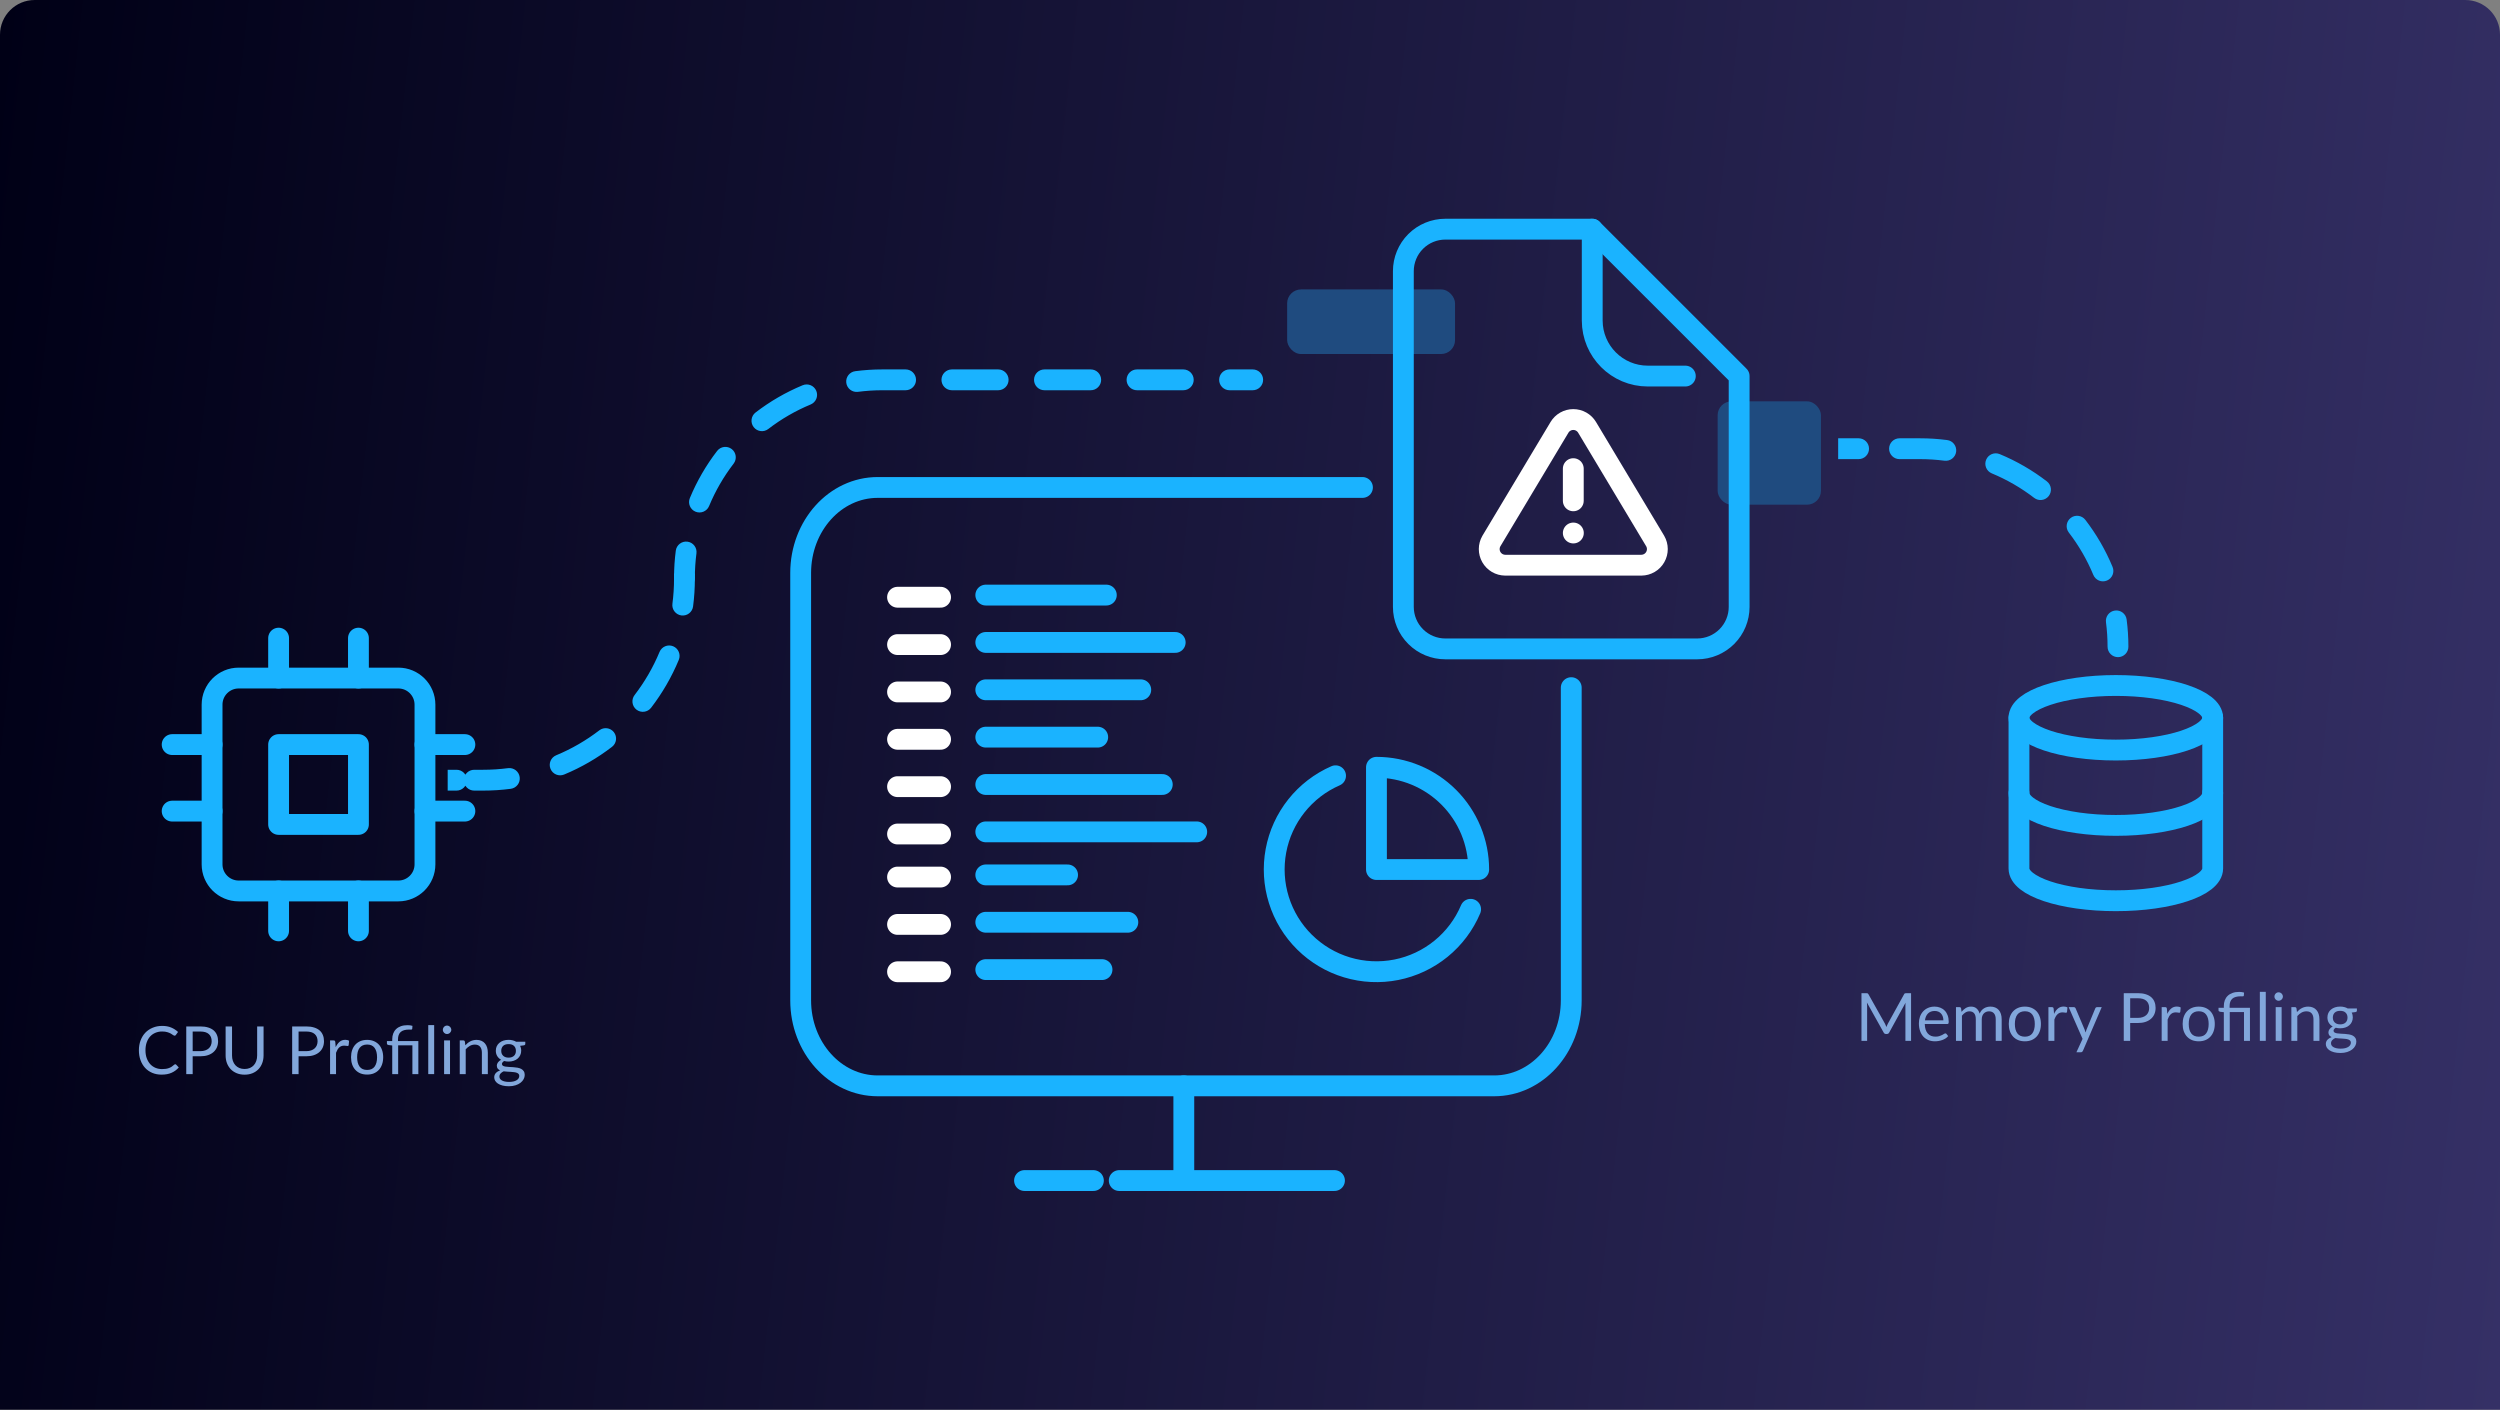 <svg width="360" height="203" viewBox="0 0 360 203" fill="none" xmlns="http://www.w3.org/2000/svg">
<rect x="0" y="0" width="360" height="203" fill="#808080" stroke="none"/>
<path d="M0 5C0 2.239 2.239 0 5 0H355C357.761 0 360 2.239 360 5V203H0V5Z" fill="url(#paint0_linear_125_479)"/>
<path d="M25.241 153.253C25.292 153.253 25.336 153.274 25.375 153.316L25.744 153.713C25.462 154.039 25.121 154.293 24.718 154.475C24.319 154.657 23.835 154.748 23.267 154.748C22.775 154.748 22.328 154.663 21.926 154.494C21.523 154.322 21.18 154.082 20.896 153.775C20.612 153.466 20.391 153.095 20.235 152.664C20.078 152.233 20 151.759 20 151.241C20 150.724 20.081 150.25 20.244 149.819C20.407 149.388 20.636 149.017 20.929 148.707C21.226 148.398 21.581 148.158 21.993 147.989C22.405 147.816 22.86 147.73 23.358 147.73C23.846 147.73 24.278 147.808 24.651 147.965C25.025 148.121 25.354 148.334 25.638 148.602L25.331 149.028C25.312 149.06 25.287 149.087 25.255 149.11C25.226 149.129 25.186 149.139 25.135 149.139C25.078 149.139 25.007 149.108 24.924 149.048C24.841 148.984 24.733 148.913 24.599 148.837C24.465 148.76 24.297 148.691 24.096 148.631C23.894 148.567 23.647 148.535 23.353 148.535C22.999 148.535 22.674 148.597 22.381 148.722C22.087 148.843 21.833 149.02 21.619 149.253C21.408 149.487 21.244 149.771 21.126 150.106C21.008 150.441 20.948 150.82 20.948 151.241C20.948 151.669 21.009 152.051 21.131 152.386C21.255 152.722 21.423 153.006 21.634 153.239C21.847 153.469 22.098 153.645 22.386 153.766C22.676 153.887 22.989 153.948 23.324 153.948C23.529 153.948 23.712 153.937 23.875 153.914C24.041 153.889 24.193 153.85 24.33 153.799C24.471 153.748 24.6 153.684 24.718 153.608C24.84 153.528 24.959 153.434 25.078 153.325C25.132 153.277 25.186 153.253 25.241 153.253Z" fill="#82A7DB"/>
<path d="M28.847 151.366C29.112 151.366 29.345 151.331 29.547 151.261C29.751 151.19 29.922 151.093 30.059 150.968C30.2 150.841 30.305 150.689 30.375 150.513C30.446 150.338 30.481 150.144 30.481 149.934C30.481 149.496 30.345 149.154 30.073 148.909C29.805 148.663 29.396 148.54 28.847 148.54H27.745V151.366H28.847ZM28.847 147.807C29.282 147.807 29.658 147.858 29.978 147.96C30.3 148.059 30.567 148.201 30.778 148.386C30.988 148.572 31.145 148.795 31.247 149.057C31.352 149.319 31.405 149.611 31.405 149.934C31.405 150.253 31.349 150.545 31.238 150.81C31.126 151.075 30.961 151.304 30.744 151.495C30.53 151.687 30.264 151.837 29.944 151.946C29.628 152.051 29.262 152.104 28.847 152.104H27.745V154.671H26.821V147.807H28.847Z" fill="#82A7DB"/>
<path d="M35.224 153.934C35.508 153.934 35.762 153.886 35.986 153.79C36.209 153.694 36.397 153.56 36.551 153.387C36.707 153.215 36.825 153.009 36.905 152.769C36.988 152.53 37.03 152.267 37.03 151.979V147.807H37.954V151.979C37.954 152.375 37.89 152.742 37.763 153.081C37.638 153.419 37.458 153.713 37.221 153.962C36.988 154.208 36.702 154.401 36.364 154.542C36.025 154.682 35.645 154.753 35.224 154.753C34.802 154.753 34.422 154.682 34.084 154.542C33.745 154.401 33.458 154.208 33.221 153.962C32.985 153.713 32.803 153.419 32.675 153.081C32.551 152.742 32.489 152.375 32.489 151.979V147.807H33.413V151.974C33.413 152.262 33.453 152.525 33.533 152.765C33.616 153.004 33.734 153.21 33.887 153.383C34.044 153.555 34.234 153.691 34.457 153.79C34.684 153.886 34.94 153.934 35.224 153.934Z" fill="#82A7DB"/>
<path d="M44.097 151.366C44.362 151.366 44.596 151.331 44.797 151.261C45.001 151.19 45.172 151.093 45.309 150.968C45.45 150.841 45.555 150.689 45.625 150.513C45.696 150.338 45.731 150.144 45.731 149.934C45.731 149.496 45.595 149.154 45.324 148.909C45.055 148.663 44.647 148.54 44.097 148.54H42.996V151.366H44.097ZM44.097 147.807C44.532 147.807 44.908 147.858 45.228 147.96C45.55 148.059 45.817 148.201 46.028 148.386C46.239 148.572 46.395 148.795 46.497 149.057C46.603 149.319 46.655 149.611 46.655 149.934C46.655 150.253 46.599 150.545 46.488 150.81C46.376 151.075 46.211 151.304 45.994 151.495C45.78 151.687 45.514 151.837 45.194 151.946C44.878 152.051 44.513 152.104 44.097 152.104H42.996V154.671H42.071V147.807H44.097Z" fill="#82A7DB"/>
<path d="M48.34 150.791C48.493 150.459 48.681 150.2 48.905 150.015C49.129 149.827 49.401 149.733 49.724 149.733C49.826 149.733 49.924 149.744 50.016 149.766C50.112 149.788 50.197 149.824 50.27 149.871L50.208 150.509C50.189 150.588 50.141 150.628 50.064 150.628C50.02 150.628 49.954 150.619 49.868 150.6C49.782 150.58 49.684 150.571 49.576 150.571C49.422 150.571 49.285 150.593 49.164 150.638C49.045 150.683 48.938 150.75 48.843 150.839C48.75 150.925 48.665 151.034 48.589 151.165C48.515 151.293 48.448 151.439 48.388 151.605V154.671H47.53V149.819H48.019C48.111 149.819 48.175 149.836 48.21 149.871C48.245 149.907 48.269 149.967 48.282 150.053L48.34 150.791Z" fill="#82A7DB"/>
<path d="M52.869 149.742C53.223 149.742 53.543 149.801 53.827 149.919C54.111 150.037 54.354 150.205 54.555 150.422C54.756 150.639 54.91 150.903 55.015 151.213C55.123 151.519 55.178 151.863 55.178 152.243C55.178 152.626 55.123 152.971 55.015 153.277C54.91 153.584 54.756 153.846 54.555 154.063C54.354 154.28 54.111 154.448 53.827 154.566C53.543 154.681 53.223 154.738 52.869 154.738C52.511 154.738 52.189 154.681 51.901 154.566C51.617 154.448 51.374 154.28 51.173 154.063C50.972 153.846 50.817 153.584 50.709 153.277C50.603 152.971 50.55 152.626 50.55 152.243C50.55 151.863 50.603 151.519 50.709 151.213C50.817 150.903 50.972 150.639 51.173 150.422C51.374 150.205 51.617 150.037 51.901 149.919C52.189 149.801 52.511 149.742 52.869 149.742ZM52.869 154.072C53.348 154.072 53.706 153.913 53.942 153.593C54.178 153.271 54.296 152.822 54.296 152.247C54.296 151.669 54.178 151.219 53.942 150.897C53.706 150.574 53.348 150.413 52.869 150.413C52.626 150.413 52.414 150.454 52.232 150.537C52.053 150.62 51.903 150.74 51.782 150.897C51.663 151.053 51.574 151.246 51.513 151.476C51.456 151.703 51.427 151.96 51.427 152.247C51.427 152.822 51.545 153.271 51.782 153.593C52.021 153.913 52.383 154.072 52.869 154.072Z" fill="#82A7DB"/>
<path d="M56.482 154.671V150.547L55.946 150.485C55.875 150.469 55.819 150.445 55.778 150.413C55.736 150.378 55.716 150.328 55.716 150.264V149.915H56.482V149.646C56.482 149.349 56.528 149.078 56.621 148.832C56.714 148.583 56.852 148.369 57.038 148.19C57.223 148.011 57.453 147.872 57.727 147.773C58.005 147.674 58.326 147.625 58.69 147.625C58.812 147.625 58.936 147.633 59.064 147.649C59.192 147.665 59.302 147.689 59.395 147.721L59.361 148.166C59.358 148.198 59.345 148.22 59.323 148.233C59.303 148.246 59.276 148.254 59.241 148.257C59.206 148.26 59.161 148.262 59.107 148.262C59.056 148.259 58.997 148.257 58.93 148.257C58.361 148.257 57.949 148.375 57.694 148.612C57.438 148.845 57.311 149.198 57.311 149.67V149.915H60.242V154.671H59.385V150.532H57.335V154.671H56.482Z" fill="#82A7DB"/>
<path d="M62.52 147.615V154.671H61.668V147.615H62.52Z" fill="#82A7DB"/>
<path d="M64.803 149.819V154.671H63.951V149.819H64.803ZM64.986 148.295C64.986 148.378 64.968 148.457 64.933 148.53C64.901 148.6 64.856 148.664 64.799 148.722C64.744 148.776 64.679 148.819 64.602 148.851C64.529 148.883 64.451 148.899 64.368 148.899C64.285 148.899 64.206 148.883 64.133 148.851C64.063 148.819 64 148.776 63.946 148.722C63.892 148.664 63.849 148.6 63.817 148.53C63.785 148.457 63.769 148.378 63.769 148.295C63.769 148.212 63.785 148.134 63.817 148.061C63.849 147.984 63.892 147.919 63.946 147.864C64 147.807 64.063 147.762 64.133 147.73C64.206 147.698 64.285 147.682 64.368 147.682C64.451 147.682 64.529 147.698 64.602 147.73C64.679 147.762 64.744 147.807 64.799 147.864C64.856 147.919 64.901 147.984 64.933 148.061C64.968 148.134 64.986 148.212 64.986 148.295Z" fill="#82A7DB"/>
<path d="M67.009 150.523C67.115 150.405 67.226 150.298 67.345 150.202C67.463 150.106 67.587 150.025 67.718 149.958C67.852 149.887 67.993 149.835 68.14 149.8C68.29 149.761 68.451 149.742 68.624 149.742C68.889 149.742 69.122 149.787 69.323 149.876C69.527 149.962 69.697 150.087 69.831 150.25C69.968 150.41 70.072 150.603 70.142 150.829C70.212 151.056 70.247 151.307 70.247 151.582V154.671H69.39V151.582C69.39 151.214 69.305 150.93 69.136 150.729C68.97 150.524 68.716 150.422 68.374 150.422C68.122 150.422 67.886 150.483 67.665 150.604C67.448 150.726 67.247 150.89 67.062 151.098V154.671H66.204V149.819H66.717C66.838 149.819 66.913 149.878 66.942 149.996L67.009 150.523Z" fill="#82A7DB"/>
<path d="M73.238 152.3C73.41 152.3 73.562 152.276 73.693 152.228C73.824 152.18 73.934 152.113 74.023 152.027C74.113 151.941 74.18 151.839 74.224 151.72C74.269 151.599 74.291 151.467 74.291 151.323C74.291 151.026 74.201 150.79 74.018 150.614C73.84 150.438 73.579 150.35 73.238 150.35C72.893 150.35 72.629 150.438 72.447 150.614C72.268 150.79 72.179 151.026 72.179 151.323C72.179 151.467 72.201 151.599 72.246 151.72C72.294 151.839 72.363 151.941 72.452 152.027C72.541 152.113 72.652 152.18 72.783 152.228C72.913 152.276 73.065 152.3 73.238 152.3ZM74.775 154.935C74.775 154.817 74.742 154.721 74.675 154.647C74.608 154.574 74.517 154.516 74.402 154.475C74.29 154.433 74.159 154.405 74.009 154.389C73.859 154.369 73.699 154.355 73.53 154.345C73.364 154.336 73.195 154.326 73.022 154.317C72.85 154.307 72.684 154.291 72.524 154.269C72.345 154.352 72.198 154.457 72.083 154.585C71.971 154.71 71.915 154.856 71.915 155.026C71.915 155.134 71.943 155.235 71.997 155.327C72.055 155.423 72.141 155.505 72.256 155.572C72.371 155.642 72.514 155.696 72.687 155.735C72.862 155.776 73.068 155.797 73.305 155.797C73.535 155.797 73.741 155.776 73.923 155.735C74.105 155.693 74.258 155.634 74.382 155.557C74.51 155.481 74.608 155.39 74.675 155.284C74.742 155.179 74.775 155.062 74.775 154.935ZM75.642 150.01V150.326C75.642 150.432 75.575 150.499 75.441 150.528L74.89 150.6C74.999 150.81 75.053 151.043 75.053 151.299C75.053 151.535 75.007 151.751 74.914 151.946C74.825 152.137 74.7 152.302 74.541 152.439C74.381 152.576 74.189 152.682 73.966 152.755C73.742 152.829 73.499 152.865 73.238 152.865C73.011 152.865 72.797 152.838 72.596 152.784C72.494 152.848 72.415 152.916 72.361 152.99C72.307 153.06 72.28 153.132 72.28 153.205C72.28 153.32 72.326 153.408 72.418 153.469C72.514 153.526 72.639 153.568 72.792 153.593C72.945 153.619 73.12 153.635 73.314 153.641C73.512 153.648 73.713 153.659 73.918 153.675C74.125 153.688 74.327 153.712 74.521 153.747C74.719 153.782 74.895 153.839 75.048 153.919C75.202 153.999 75.325 154.109 75.417 154.25C75.513 154.39 75.561 154.572 75.561 154.796C75.561 155.003 75.508 155.205 75.403 155.399C75.301 155.594 75.152 155.767 74.957 155.917C74.763 156.07 74.523 156.191 74.239 156.281C73.958 156.373 73.64 156.42 73.285 156.42C72.931 156.42 72.621 156.385 72.356 156.314C72.091 156.244 71.871 156.15 71.695 156.032C71.52 155.913 71.387 155.776 71.298 155.62C71.211 155.466 71.168 155.305 71.168 155.136C71.168 154.896 71.243 154.694 71.393 154.528C71.543 154.361 71.749 154.229 72.011 154.13C71.868 154.066 71.753 153.981 71.666 153.876C71.583 153.767 71.542 153.622 71.542 153.44C71.542 153.37 71.555 153.298 71.58 153.225C71.606 153.148 71.644 153.073 71.695 152.999C71.749 152.923 71.815 152.851 71.892 152.784C71.968 152.717 72.058 152.658 72.16 152.607C71.92 152.473 71.734 152.295 71.599 152.075C71.465 151.851 71.398 151.593 71.398 151.299C71.398 151.063 71.443 150.849 71.532 150.657C71.625 150.462 71.753 150.298 71.915 150.164C72.078 150.026 72.272 149.921 72.495 149.847C72.722 149.774 72.969 149.737 73.238 149.737C73.448 149.737 73.645 149.761 73.827 149.809C74.009 149.854 74.175 149.921 74.325 150.01H75.642Z" fill="#82A7DB"/>
<path d="M275.194 143.016V149.881H274.38V144.837C274.38 144.77 274.381 144.698 274.384 144.621C274.391 144.544 274.397 144.466 274.404 144.386L272.047 148.678C271.973 148.822 271.862 148.894 271.711 148.894H271.577C271.427 148.894 271.315 148.822 271.242 148.678L268.837 144.367C268.857 144.536 268.866 144.693 268.866 144.837V149.881H268.052V143.016H268.737C268.82 143.016 268.884 143.024 268.928 143.04C268.973 143.056 269.016 143.101 269.058 143.174L271.429 147.399C271.467 147.476 271.504 147.556 271.539 147.639C271.577 147.722 271.612 147.807 271.644 147.893C271.676 147.807 271.71 147.722 271.745 147.639C271.78 147.553 271.818 147.471 271.86 147.395L274.188 143.174C274.226 143.101 274.268 143.056 274.313 143.04C274.36 143.024 274.426 143.016 274.509 143.016H275.194Z" fill="#82A7DB"/>
<path d="M279.846 146.925C279.846 146.727 279.817 146.547 279.76 146.384C279.706 146.218 279.624 146.076 279.516 145.958C279.41 145.836 279.281 145.744 279.128 145.68C278.974 145.613 278.8 145.579 278.605 145.579C278.197 145.579 277.873 145.699 277.633 145.938C277.397 146.175 277.25 146.504 277.192 146.925H279.846ZM280.536 149.2C280.43 149.328 280.304 149.44 280.157 149.536C280.011 149.628 279.852 149.705 279.683 149.766C279.517 149.826 279.345 149.871 279.166 149.9C278.987 149.932 278.81 149.948 278.634 149.948C278.299 149.948 277.989 149.892 277.705 149.78C277.424 149.665 277.18 149.499 276.972 149.282C276.768 149.062 276.608 148.79 276.493 148.468C276.378 148.145 276.32 147.775 276.32 147.356C276.32 147.018 276.372 146.702 276.474 146.408C276.579 146.114 276.729 145.86 276.924 145.646C277.119 145.429 277.357 145.26 277.638 145.138C277.919 145.014 278.235 144.952 278.586 144.952C278.877 144.952 279.145 145.001 279.391 145.1C279.64 145.196 279.854 145.336 280.033 145.522C280.215 145.704 280.357 145.93 280.459 146.202C280.561 146.47 280.613 146.777 280.613 147.122C280.613 147.256 280.598 147.345 280.569 147.39C280.541 147.434 280.486 147.457 280.407 147.457H277.164C277.173 147.763 277.215 148.03 277.288 148.257C277.365 148.484 277.47 148.674 277.604 148.827C277.738 148.977 277.898 149.09 278.083 149.167C278.269 149.24 278.476 149.277 278.706 149.277C278.92 149.277 279.104 149.253 279.257 149.205C279.413 149.154 279.547 149.1 279.659 149.042C279.771 148.985 279.864 148.932 279.937 148.884C280.014 148.833 280.079 148.808 280.133 148.808C280.204 148.808 280.258 148.835 280.296 148.889L280.536 149.2Z" fill="#82A7DB"/>
<path d="M281.66 149.881V145.028H282.172C282.294 145.028 282.369 145.087 282.398 145.205L282.46 145.704C282.639 145.483 282.84 145.303 283.063 145.162C283.287 145.022 283.546 144.952 283.839 144.952C284.165 144.952 284.429 145.043 284.63 145.225C284.834 145.407 284.981 145.653 285.07 145.962C285.141 145.787 285.23 145.635 285.339 145.507C285.45 145.379 285.575 145.274 285.712 145.191C285.85 145.108 285.995 145.047 286.148 145.009C286.305 144.971 286.463 144.952 286.623 144.952C286.878 144.952 287.105 144.993 287.303 145.076C287.504 145.156 287.673 145.274 287.81 145.431C287.951 145.587 288.058 145.78 288.131 146.01C288.205 146.237 288.242 146.497 288.242 146.791V149.881H287.384V146.791C287.384 146.411 287.301 146.124 287.135 145.929C286.969 145.731 286.729 145.632 286.417 145.632C286.276 145.632 286.142 145.657 286.014 145.708C285.89 145.756 285.779 145.828 285.684 145.924C285.588 146.02 285.511 146.141 285.454 146.288C285.399 146.432 285.372 146.599 285.372 146.791V149.881H284.515V146.791C284.515 146.401 284.437 146.111 284.28 145.919C284.124 145.728 283.895 145.632 283.595 145.632C283.384 145.632 283.19 145.689 283.011 145.804C282.832 145.916 282.667 146.069 282.517 146.264V149.881H281.66Z" fill="#82A7DB"/>
<path d="M291.583 144.952C291.937 144.952 292.257 145.011 292.541 145.129C292.825 145.247 293.068 145.415 293.269 145.632C293.47 145.849 293.624 146.112 293.729 146.422C293.838 146.729 293.892 147.072 293.892 147.452C293.892 147.835 293.838 148.18 293.729 148.487C293.624 148.793 293.47 149.055 293.269 149.272C293.068 149.489 292.825 149.657 292.541 149.775C292.257 149.89 291.937 149.948 291.583 149.948C291.225 149.948 290.903 149.89 290.615 149.775C290.331 149.657 290.088 149.489 289.887 149.272C289.686 149.055 289.531 148.793 289.423 148.487C289.317 148.18 289.264 147.835 289.264 147.452C289.264 147.072 289.317 146.729 289.423 146.422C289.531 146.112 289.686 145.849 289.887 145.632C290.088 145.415 290.331 145.247 290.615 145.129C290.903 145.011 291.225 144.952 291.583 144.952ZM291.583 149.282C292.062 149.282 292.42 149.122 292.656 148.803C292.892 148.48 293.01 148.032 293.01 147.457C293.01 146.879 292.892 146.429 292.656 146.106C292.42 145.783 292.062 145.622 291.583 145.622C291.34 145.622 291.128 145.664 290.946 145.747C290.767 145.83 290.617 145.95 290.496 146.106C290.377 146.262 290.288 146.456 290.227 146.686C290.17 146.912 290.141 147.169 290.141 147.457C290.141 148.032 290.259 148.48 290.496 148.803C290.735 149.122 291.098 149.282 291.583 149.282Z" fill="#82A7DB"/>
<path d="M295.783 146.001C295.936 145.668 296.125 145.41 296.348 145.225C296.572 145.036 296.845 144.942 297.167 144.942C297.269 144.942 297.367 144.953 297.459 144.976C297.555 144.998 297.64 145.033 297.713 145.081L297.651 145.718C297.632 145.798 297.584 145.838 297.507 145.838C297.463 145.838 297.397 145.828 297.311 145.809C297.225 145.79 297.127 145.78 297.019 145.78C296.865 145.78 296.728 145.803 296.607 145.847C296.489 145.892 296.382 145.959 296.286 146.049C296.193 146.135 296.109 146.243 296.032 146.374C295.958 146.502 295.891 146.649 295.831 146.815V149.881H294.973V145.028H295.462C295.554 145.028 295.618 145.046 295.653 145.081C295.689 145.116 295.713 145.177 295.725 145.263L295.783 146.001Z" fill="#82A7DB"/>
<path d="M302.65 145.028L299.943 151.313C299.914 151.377 299.878 151.428 299.833 151.466C299.791 151.505 299.726 151.524 299.637 151.524H299.004L299.89 149.598L297.888 145.028H298.626C298.699 145.028 298.757 145.047 298.798 145.086C298.843 145.121 298.873 145.161 298.889 145.205L300.187 148.262C300.239 148.396 300.282 148.536 300.317 148.683C300.362 148.533 300.409 148.391 300.461 148.257L301.72 145.205C301.74 145.154 301.771 145.113 301.816 145.081C301.864 145.046 301.917 145.028 301.974 145.028H302.65Z" fill="#82A7DB"/>
<path d="M307.848 146.575C308.113 146.575 308.346 146.54 308.547 146.47C308.751 146.4 308.922 146.302 309.06 146.178C309.2 146.05 309.306 145.898 309.376 145.723C309.446 145.547 309.481 145.354 309.481 145.143C309.481 144.706 309.345 144.364 309.074 144.118C308.806 143.872 308.397 143.749 307.848 143.749H306.746V146.575H307.848ZM307.848 143.016C308.282 143.016 308.659 143.067 308.978 143.17C309.301 143.269 309.567 143.411 309.778 143.596C309.989 143.781 310.145 144.005 310.248 144.267C310.353 144.528 310.406 144.821 310.406 145.143C310.406 145.463 310.35 145.755 310.238 146.02C310.126 146.285 309.962 146.513 309.745 146.705C309.531 146.896 309.264 147.046 308.945 147.155C308.629 147.26 308.263 147.313 307.848 147.313H306.746V149.881H305.821V143.016H307.848Z" fill="#82A7DB"/>
<path d="M312.09 146.001C312.243 145.668 312.432 145.41 312.655 145.225C312.879 145.036 313.152 144.942 313.474 144.942C313.577 144.942 313.674 144.953 313.767 144.976C313.862 144.998 313.947 145.033 314.021 145.081L313.958 145.718C313.939 145.798 313.891 145.838 313.815 145.838C313.77 145.838 313.704 145.828 313.618 145.809C313.532 145.79 313.435 145.78 313.326 145.78C313.173 145.78 313.035 145.803 312.914 145.847C312.796 145.892 312.689 145.959 312.593 146.049C312.5 146.135 312.416 146.243 312.339 146.374C312.266 146.502 312.199 146.649 312.138 146.815V149.881H311.281V145.028H311.769C311.862 145.028 311.926 145.046 311.961 145.081C311.996 145.116 312.02 145.177 312.033 145.263L312.09 146.001Z" fill="#82A7DB"/>
<path d="M316.619 144.952C316.974 144.952 317.293 145.011 317.577 145.129C317.862 145.247 318.104 145.415 318.305 145.632C318.507 145.849 318.66 146.112 318.765 146.422C318.874 146.729 318.928 147.072 318.928 147.452C318.928 147.835 318.874 148.18 318.765 148.487C318.66 148.793 318.507 149.055 318.305 149.272C318.104 149.489 317.862 149.657 317.577 149.775C317.293 149.89 316.974 149.948 316.619 149.948C316.262 149.948 315.939 149.89 315.652 149.775C315.367 149.657 315.125 149.489 314.924 149.272C314.722 149.055 314.567 148.793 314.459 148.487C314.353 148.18 314.301 147.835 314.301 147.452C314.301 147.072 314.353 146.729 314.459 146.422C314.567 146.112 314.722 145.849 314.924 145.632C315.125 145.415 315.367 145.247 315.652 145.129C315.939 145.011 316.262 144.952 316.619 144.952ZM316.619 149.282C317.098 149.282 317.456 149.122 317.692 148.803C317.929 148.48 318.047 148.032 318.047 147.457C318.047 146.879 317.929 146.429 317.692 146.106C317.456 145.783 317.098 145.622 316.619 145.622C316.377 145.622 316.164 145.664 315.982 145.747C315.803 145.83 315.653 145.95 315.532 146.106C315.414 146.262 315.324 146.456 315.264 146.686C315.206 146.912 315.177 147.169 315.177 147.457C315.177 148.032 315.296 148.48 315.532 148.803C315.771 149.122 316.134 149.282 316.619 149.282Z" fill="#82A7DB"/>
<path d="M320.232 149.881V145.756L319.696 145.694C319.626 145.678 319.57 145.654 319.528 145.622C319.487 145.587 319.466 145.538 319.466 145.474V145.124H320.232V144.856C320.232 144.559 320.279 144.287 320.371 144.041C320.464 143.792 320.603 143.578 320.788 143.4C320.973 143.221 321.203 143.082 321.478 142.983C321.756 142.884 322.077 142.834 322.441 142.834C322.562 142.834 322.687 142.842 322.814 142.858C322.942 142.874 323.052 142.898 323.145 142.93L323.111 143.376C323.108 143.408 323.095 143.43 323.073 143.443C323.054 143.455 323.027 143.463 322.992 143.467C322.956 143.47 322.912 143.471 322.857 143.471C322.806 143.468 322.747 143.467 322.68 143.467C322.112 143.467 321.7 143.585 321.444 143.821C321.189 144.054 321.061 144.407 321.061 144.88V145.124H323.993V149.881H323.135V145.742H321.085V149.881H320.232Z" fill="#82A7DB"/>
<path d="M326.271 142.825V149.881H325.418V142.825H326.271Z" fill="#82A7DB"/>
<path d="M328.554 145.028V149.881H327.701V145.028H328.554ZM328.736 143.505C328.736 143.588 328.718 143.666 328.683 143.74C328.651 143.81 328.607 143.874 328.549 143.931C328.495 143.986 328.429 144.029 328.353 144.061C328.279 144.093 328.201 144.108 328.118 144.108C328.035 144.108 327.957 144.093 327.883 144.061C327.813 144.029 327.751 143.986 327.696 143.931C327.642 143.874 327.599 143.81 327.567 143.74C327.535 143.666 327.519 143.588 327.519 143.505C327.519 143.422 327.535 143.344 327.567 143.27C327.599 143.194 327.642 143.128 327.696 143.074C327.751 143.016 327.813 142.972 327.883 142.94C327.957 142.908 328.035 142.892 328.118 142.892C328.201 142.892 328.279 142.908 328.353 142.94C328.429 142.972 328.495 143.016 328.549 143.074C328.607 143.128 328.651 143.194 328.683 143.27C328.718 143.344 328.736 143.422 328.736 143.505Z" fill="#82A7DB"/>
<path d="M330.76 145.732C330.865 145.614 330.977 145.507 331.095 145.411C331.213 145.316 331.338 145.234 331.469 145.167C331.603 145.097 331.743 145.044 331.89 145.009C332.04 144.971 332.202 144.952 332.374 144.952C332.639 144.952 332.872 144.996 333.073 145.086C333.278 145.172 333.447 145.296 333.581 145.459C333.718 145.619 333.822 145.812 333.892 146.039C333.963 146.266 333.998 146.516 333.998 146.791V149.881H333.14V146.791C333.14 146.424 333.056 146.14 332.886 145.938C332.72 145.734 332.467 145.632 332.125 145.632C331.873 145.632 331.636 145.692 331.416 145.814C331.199 145.935 330.998 146.1 330.812 146.307V149.881H329.955V145.028H330.467C330.589 145.028 330.664 145.087 330.693 145.205L330.76 145.732Z" fill="#82A7DB"/>
<path d="M336.988 147.51C337.16 147.51 337.312 147.486 337.443 147.438C337.574 147.39 337.684 147.323 337.774 147.236C337.863 147.15 337.93 147.048 337.975 146.93C338.02 146.809 338.042 146.676 338.042 146.532C338.042 146.235 337.951 145.999 337.769 145.823C337.59 145.648 337.33 145.56 336.988 145.56C336.643 145.56 336.38 145.648 336.198 145.823C336.019 145.999 335.929 146.235 335.929 146.532C335.929 146.676 335.952 146.809 335.996 146.93C336.044 147.048 336.113 147.15 336.202 147.236C336.292 147.323 336.402 147.39 336.533 147.438C336.664 147.486 336.816 147.51 336.988 147.51ZM338.526 150.144C338.526 150.026 338.492 149.93 338.425 149.857C338.358 149.783 338.267 149.726 338.152 149.684C338.04 149.643 337.909 149.614 337.759 149.598C337.609 149.579 337.449 149.565 337.28 149.555C337.114 149.545 336.945 149.536 336.772 149.526C336.6 149.517 336.434 149.501 336.274 149.478C336.095 149.561 335.949 149.667 335.834 149.794C335.722 149.919 335.666 150.066 335.666 150.235C335.666 150.344 335.693 150.444 335.747 150.537C335.805 150.633 335.891 150.714 336.006 150.781C336.121 150.852 336.265 150.906 336.437 150.944C336.613 150.986 336.819 151.006 337.055 151.006C337.285 151.006 337.491 150.986 337.673 150.944C337.855 150.903 338.008 150.844 338.133 150.767C338.261 150.69 338.358 150.599 338.425 150.494C338.492 150.388 338.526 150.272 338.526 150.144ZM339.393 145.22V145.536C339.393 145.641 339.326 145.708 339.192 145.737L338.641 145.809C338.749 146.02 338.804 146.253 338.804 146.508C338.804 146.745 338.757 146.96 338.665 147.155C338.575 147.347 338.451 147.511 338.291 147.648C338.131 147.786 337.94 147.891 337.716 147.965C337.493 148.038 337.25 148.075 336.988 148.075C336.761 148.075 336.547 148.048 336.346 147.993C336.244 148.057 336.166 148.126 336.111 148.199C336.057 148.27 336.03 148.341 336.03 148.415C336.03 148.53 336.076 148.618 336.169 148.678C336.265 148.736 336.389 148.777 336.543 148.803C336.696 148.828 336.87 148.844 337.065 148.851C337.263 148.857 337.464 148.868 337.668 148.884C337.876 148.897 338.077 148.921 338.272 148.956C338.47 148.991 338.645 149.049 338.799 149.129C338.952 149.208 339.075 149.319 339.168 149.459C339.263 149.6 339.311 149.782 339.311 150.005C339.311 150.213 339.259 150.414 339.153 150.609C339.051 150.804 338.903 150.976 338.708 151.126C338.513 151.279 338.273 151.401 337.989 151.49C337.708 151.583 337.39 151.629 337.036 151.629C336.681 151.629 336.372 151.594 336.107 151.524C335.842 151.453 335.621 151.359 335.446 151.241C335.27 151.123 335.137 150.986 335.048 150.829C334.962 150.676 334.919 150.515 334.919 150.345C334.919 150.106 334.994 149.903 335.144 149.737C335.294 149.571 335.5 149.438 335.762 149.339C335.618 149.276 335.503 149.191 335.417 149.086C335.334 148.977 335.292 148.832 335.292 148.65C335.292 148.579 335.305 148.507 335.331 148.434C335.356 148.357 335.394 148.282 335.446 148.209C335.5 148.132 335.565 148.06 335.642 147.993C335.719 147.926 335.808 147.867 335.91 147.816C335.671 147.682 335.484 147.505 335.35 147.284C335.216 147.061 335.149 146.802 335.149 146.508C335.149 146.272 335.193 146.058 335.283 145.866C335.375 145.672 335.503 145.507 335.666 145.373C335.829 145.236 336.022 145.13 336.246 145.057C336.472 144.983 336.72 144.947 336.988 144.947C337.199 144.947 337.395 144.971 337.577 145.019C337.759 145.063 337.925 145.13 338.075 145.22H339.393Z" fill="#82A7DB"/>
<path d="M57.363 97.64H34.37C32.254 97.64 30.538 99.355 30.538 101.472V124.465C30.538 126.581 32.254 128.297 34.37 128.297H57.363C59.48 128.297 61.195 126.581 61.195 124.465V101.472C61.195 99.355 59.48 97.64 57.363 97.64Z" stroke="#1AB3FF" stroke-width="3" stroke-linecap="round" stroke-linejoin="round"/>
<path d="M51.616 107.22H40.119V118.717H51.616V107.22Z" stroke="#1AB3FF" stroke-width="3" stroke-linecap="round" stroke-linejoin="round"/>
<path d="M40.119 91.892V97.64" stroke="#1AB3FF" stroke-width="3" stroke-linecap="round" stroke-linejoin="round"/>
<path d="M51.615 91.892V97.64" stroke="#1AB3FF" stroke-width="3" stroke-linecap="round" stroke-linejoin="round"/>
<path d="M40.119 128.297V134.045" stroke="#1AB3FF" stroke-width="3" stroke-linecap="round" stroke-linejoin="round"/>
<path d="M51.615 128.297V134.045" stroke="#1AB3FF" stroke-width="3" stroke-linecap="round" stroke-linejoin="round"/>
<path d="M61.195 107.22H66.944" stroke="#1AB3FF" stroke-width="3" stroke-linecap="round" stroke-linejoin="round"/>
<path d="M61.195 116.8H66.944" stroke="#1AB3FF" stroke-width="3" stroke-linecap="round" stroke-linejoin="round"/>
<path d="M24.79 107.22H30.538" stroke="#1AB3FF" stroke-width="3" stroke-linecap="round" stroke-linejoin="round"/>
<path d="M24.79 116.8H30.538" stroke="#1AB3FF" stroke-width="3" stroke-linecap="round" stroke-linejoin="round"/>
<path d="M65.74 113.097C66.154 113.097 66.49 112.762 66.49 112.347C66.49 111.933 66.154 111.597 65.74 111.597V113.097ZM68.287 111.597C67.873 111.597 67.537 111.933 67.537 112.347C67.537 112.762 67.873 113.097 68.287 113.097V111.597ZM73.445 112.846C73.856 112.792 74.146 112.416 74.092 112.005C74.039 111.595 73.662 111.305 73.251 111.359L73.445 112.846ZM80.374 109.454C79.992 109.613 79.81 110.052 79.969 110.434C80.128 110.817 80.566 110.998 80.949 110.84L80.374 109.454ZM87.673 106.951C88.001 106.698 88.063 106.227 87.81 105.899C87.558 105.571 87.087 105.509 86.759 105.761L87.673 106.951ZM91.975 100.545C91.722 100.874 91.784 101.344 92.112 101.597C92.441 101.849 92.912 101.788 93.164 101.459L91.975 100.545ZM97.053 94.736C97.212 94.353 97.03 93.914 96.648 93.755C96.265 93.597 95.826 93.778 95.668 94.161L97.053 94.736ZM97.572 87.038C97.518 87.449 97.808 87.825 98.219 87.879C98.629 87.932 99.006 87.643 99.059 87.232L97.572 87.038ZM99.311 83.159C99.311 82.744 98.975 82.409 98.561 82.409C98.147 82.409 97.811 82.744 97.811 83.159H99.311ZM97.811 82.781C97.811 83.195 98.147 83.531 98.561 83.531C98.975 83.531 99.311 83.195 99.311 82.781H97.811ZM64.466 113.097H65.74V111.597H64.466V113.097ZM68.287 113.097H69.561V111.597H68.287V113.097ZM69.561 113.097C70.877 113.097 72.174 113.012 73.445 112.846L73.251 111.359C72.044 111.516 70.812 111.597 69.561 111.597V113.097ZM80.949 110.84C83.368 109.837 85.626 108.524 87.673 106.951L86.759 105.761C84.814 107.255 82.671 108.502 80.374 109.454L80.949 110.84ZM93.164 101.459C94.737 99.412 96.05 97.155 97.053 94.736L95.668 94.161C94.715 96.457 93.469 98.601 91.975 100.545L93.164 101.459ZM99.059 87.232C99.225 85.96 99.311 84.664 99.311 83.347H97.811C97.811 84.599 97.73 85.831 97.572 87.038L99.059 87.232ZM99.311 83.347V83.159H97.811V83.347H99.311ZM99.311 82.781V82.592H97.811V82.781H99.311ZM65.74 113.847C66.568 113.847 67.24 113.176 67.24 112.347C67.24 111.519 66.568 110.847 65.74 110.847V113.847ZM68.287 110.847C67.459 110.847 66.787 111.519 66.787 112.347C66.787 113.176 67.459 113.847 68.287 113.847V110.847ZM73.543 113.59C74.364 113.483 74.943 112.73 74.836 111.908C74.729 111.087 73.976 110.508 73.154 110.615L73.543 113.59ZM80.087 108.761C79.322 109.079 78.959 109.956 79.276 110.721C79.593 111.487 80.471 111.85 81.236 111.533L80.087 108.761ZM88.13 107.545C88.786 107.041 88.91 106.099 88.405 105.442C87.9 104.785 86.959 104.662 86.302 105.167L88.13 107.545ZM91.38 100.088C90.875 100.745 90.999 101.687 91.655 102.192C92.312 102.696 93.254 102.573 93.759 101.916L91.38 100.088ZM97.746 95.023C98.063 94.258 97.7 93.38 96.935 93.063C96.17 92.745 95.292 93.109 94.975 93.874L97.746 95.023ZM96.828 86.941C96.721 87.763 97.3 88.515 98.122 88.623C98.943 88.73 99.696 88.151 99.803 87.329L96.828 86.941ZM100.061 83.159C100.061 82.33 99.389 81.659 98.561 81.659C97.732 81.659 97.061 82.33 97.061 83.159H100.061ZM97.061 82.781C97.061 83.609 97.732 84.281 98.561 84.281C99.389 84.281 100.061 83.609 100.061 82.781H97.061ZM64.466 113.847H65.74V110.847H64.466V113.847ZM68.287 113.847H69.561V110.847H68.287V113.847ZM69.561 113.847C70.91 113.847 72.239 113.76 73.543 113.59L73.154 110.615C71.979 110.768 70.779 110.847 69.561 110.847V113.847ZM81.236 111.533C83.717 110.504 86.031 109.158 88.13 107.545L86.302 105.167C84.409 106.621 82.322 107.835 80.087 108.761L81.236 111.533ZM93.759 101.916C95.371 99.818 96.717 97.503 97.746 95.023L94.975 93.874C94.048 96.109 92.835 98.195 91.38 100.088L93.759 101.916ZM99.803 87.329C99.973 86.025 100.061 84.696 100.061 83.347H97.061C97.061 84.566 96.982 85.766 96.828 86.941L99.803 87.329ZM100.061 83.347V83.159H97.061V83.347H100.061ZM100.061 82.781V82.592H97.061V82.781H100.061Z" fill="#1AB3FF"/>
<path d="M180.389 55.446C180.803 55.446 181.139 55.111 181.139 54.696C181.139 54.282 180.803 53.946 180.389 53.946V55.446ZM97.811 83.212C97.811 83.626 98.146 83.962 98.561 83.962C98.975 83.962 99.311 83.626 99.311 83.212H97.811ZM99.545 79.585C99.599 79.174 99.309 78.798 98.899 78.744C98.488 78.69 98.111 78.98 98.058 79.391L99.545 79.585ZM100.032 72.009C99.873 72.392 100.054 72.831 100.437 72.989C100.82 73.148 101.258 72.966 101.417 72.584L100.032 72.009ZM105.047 66.309C105.299 65.981 105.237 65.51 104.909 65.257C104.58 65.005 104.11 65.067 103.857 65.395L105.047 66.309ZM109.259 59.993C108.931 60.245 108.869 60.716 109.122 61.045C109.374 61.373 109.845 61.435 110.173 61.182L109.259 59.993ZM116.448 57.553C116.831 57.394 117.012 56.955 116.854 56.573C116.695 56.19 116.256 56.009 115.874 56.167L116.448 57.553ZM123.255 54.194C122.844 54.247 122.555 54.624 122.608 55.034C122.662 55.445 123.038 55.735 123.449 55.681L123.255 54.194ZM130.408 55.446C130.823 55.446 131.158 55.111 131.158 54.696C131.158 54.282 130.823 53.946 130.408 53.946V55.446ZM137.072 53.946C136.658 53.946 136.322 54.282 136.322 54.696C136.322 55.111 136.658 55.446 137.072 55.446V53.946ZM143.736 55.446C144.151 55.446 144.486 55.111 144.486 54.696C144.486 54.282 144.151 53.946 143.736 53.946V55.446ZM150.4 53.946C149.986 53.946 149.65 54.282 149.65 54.696C149.65 55.111 149.986 55.446 150.4 55.446V53.946ZM157.064 55.446C157.479 55.446 157.814 55.111 157.814 54.696C157.814 54.282 157.479 53.946 157.064 53.946V55.446ZM163.729 53.946C163.314 53.946 162.979 54.282 162.979 54.696C162.979 55.111 163.314 55.446 163.729 55.446V53.946ZM170.393 55.446C170.807 55.446 171.143 55.111 171.143 54.696C171.143 54.282 170.807 53.946 170.393 53.946V55.446ZM177.057 53.946C176.642 53.946 176.307 54.282 176.307 54.696C176.307 55.111 176.642 55.446 177.057 55.446V53.946ZM99.311 83.212C99.311 81.982 99.391 80.772 99.545 79.585L98.058 79.391C97.895 80.642 97.811 81.917 97.811 83.212H99.311ZM101.417 72.584C102.353 70.327 103.578 68.22 105.047 66.309L103.857 65.395C102.31 67.409 101.018 69.63 100.032 72.009L101.417 72.584ZM110.173 61.182C112.084 59.714 114.191 58.489 116.448 57.553L115.874 56.167C113.494 57.154 111.273 58.446 109.259 59.993L110.173 61.182ZM123.449 55.681C124.636 55.526 125.847 55.446 127.076 55.446V53.946C125.782 53.946 124.506 54.03 123.255 54.194L123.449 55.681ZM127.076 55.446H130.408V53.946H127.076V55.446ZM137.072 55.446H143.736V53.946H137.072V55.446ZM150.4 55.446H157.064V53.946H150.4V55.446ZM163.729 55.446H170.393V53.946H163.729V55.446ZM177.057 55.446H180.389V53.946H177.057V55.446ZM180.389 56.196C181.217 56.196 181.889 55.525 181.889 54.696C181.889 53.868 181.217 53.196 180.389 53.196V56.196ZM97.061 83.212C97.061 84.041 97.732 84.712 98.561 84.712C99.389 84.712 100.061 84.041 100.061 83.212H97.061ZM100.289 79.682C100.396 78.86 99.817 78.107 98.996 78C98.174 77.893 97.421 78.472 97.314 79.294L100.289 79.682ZM99.339 71.722C99.021 72.487 99.385 73.365 100.15 73.682C100.915 73.999 101.793 73.636 102.11 72.871L99.339 71.722ZM105.641 66.766C106.146 66.109 106.023 65.168 105.366 64.663C104.709 64.158 103.767 64.281 103.263 64.938L105.641 66.766ZM108.802 59.398C108.146 59.903 108.022 60.845 108.527 61.502C109.032 62.158 109.974 62.282 110.63 61.777L108.802 59.398ZM116.735 58.246C117.501 57.928 117.864 57.051 117.546 56.285C117.229 55.52 116.352 55.157 115.586 55.474L116.735 58.246ZM123.158 53.45C122.336 53.557 121.757 54.31 121.865 55.131C121.972 55.953 122.724 56.532 123.546 56.425L123.158 53.45ZM130.408 56.196C131.237 56.196 131.908 55.525 131.908 54.696C131.908 53.868 131.237 53.196 130.408 53.196V56.196ZM137.072 53.196C136.244 53.196 135.572 53.868 135.572 54.696C135.572 55.525 136.244 56.196 137.072 56.196V53.196ZM143.736 56.196C144.565 56.196 145.236 55.525 145.236 54.696C145.236 53.868 144.565 53.196 143.736 53.196V56.196ZM150.4 53.196C149.572 53.196 148.9 53.868 148.9 54.696C148.9 55.525 149.572 56.196 150.4 56.196V53.196ZM157.064 56.196C157.893 56.196 158.564 55.525 158.564 54.696C158.564 53.868 157.893 53.196 157.064 53.196V56.196ZM163.729 53.196C162.9 53.196 162.229 53.868 162.229 54.696C162.229 55.525 162.9 56.196 163.729 56.196V53.196ZM170.393 56.196C171.221 56.196 171.893 55.525 171.893 54.696C171.893 53.868 171.221 53.196 170.393 53.196V56.196ZM177.057 53.196C176.228 53.196 175.557 53.868 175.557 54.696C175.557 55.525 176.228 56.196 177.057 56.196V53.196ZM100.061 83.212C100.061 82.015 100.138 80.837 100.289 79.682L97.314 79.294C97.147 80.577 97.061 81.885 97.061 83.212H100.061ZM102.11 72.871C103.02 70.676 104.212 68.626 105.641 66.766L103.263 64.938C101.676 67.003 100.351 69.281 99.339 71.722L102.11 72.871ZM110.63 61.777C112.49 60.348 114.54 59.156 116.735 58.246L115.586 55.474C113.145 56.487 110.867 57.812 108.802 59.398L110.63 61.777ZM123.546 56.425C124.701 56.274 125.879 56.196 127.076 56.196V53.196C125.749 53.196 124.441 53.282 123.158 53.45L123.546 56.425ZM127.076 56.196H130.408V53.196H127.076V56.196ZM137.072 56.196H143.736V53.196H137.072V56.196ZM150.4 56.196H157.064V53.196H150.4V56.196ZM163.729 56.196H170.393V53.196H163.729V56.196ZM177.057 56.196H180.389V53.196H177.057V56.196Z" fill="#1AB3FF"/>
<rect x="185.349" y="41.678" width="24.177" height="9.299" rx="2" fill="#1F4B7F"/>
<rect x="247.34" y="57.796" width="14.878" height="14.878" rx="2" fill="#1F4B7F"/>
<path d="M305.739 93.13C305.739 93.545 305.403 93.88 304.989 93.88C304.575 93.88 304.239 93.545 304.239 93.13L305.739 93.13ZM304.005 89.503C303.951 89.092 304.24 88.716 304.651 88.662C305.062 88.609 305.438 88.898 305.492 89.309L304.005 89.503ZM303.518 81.928C303.677 82.31 303.495 82.749 303.113 82.908C302.73 83.066 302.291 82.885 302.133 82.502L303.518 81.928ZM298.503 76.227C298.251 75.899 298.312 75.428 298.641 75.176C298.969 74.923 299.44 74.985 299.692 75.313L298.503 76.227ZM294.29 69.911C294.619 70.164 294.68 70.635 294.428 70.963C294.176 71.291 293.705 71.353 293.376 71.101L294.29 69.911ZM287.102 67.471C286.719 67.312 286.537 66.874 286.696 66.491C286.855 66.108 287.294 65.927 287.676 66.085L287.102 67.471ZM280.295 64.112C280.705 64.165 280.995 64.542 280.941 64.953C280.888 65.363 280.511 65.653 280.101 65.599L280.295 64.112ZM273.529 65.365C273.115 65.365 272.779 65.029 272.779 64.615C272.779 64.2 273.115 63.864 273.529 63.864L273.529 65.365ZM267.64 63.864C268.054 63.864 268.39 64.2 268.39 64.615C268.39 65.029 268.054 65.365 267.64 65.365L267.64 63.864ZM304.239 93.13C304.239 91.901 304.159 90.69 304.005 89.503L305.492 89.309C305.655 90.56 305.739 91.835 305.739 93.13L304.239 93.13ZM302.133 82.502C301.197 80.245 299.972 78.138 298.503 76.227L299.692 75.313C301.24 77.327 302.531 79.548 303.518 81.928L302.133 82.502ZM293.376 71.101C291.465 69.632 289.358 68.407 287.102 67.471L287.676 66.085C290.056 67.072 292.277 68.364 294.29 69.911L293.376 71.101ZM280.101 65.599C278.914 65.444 277.703 65.365 276.473 65.365L276.473 63.864C277.768 63.864 279.044 63.949 280.295 64.112L280.101 65.599ZM276.473 65.365L273.529 65.365L273.529 63.864L276.473 63.864L276.473 65.365ZM267.64 65.365L264.695 65.365L264.695 63.864L267.64 63.864L267.64 65.365ZM306.489 93.13C306.489 93.959 305.818 94.63 304.989 94.63C304.161 94.63 303.489 93.959 303.489 93.13L306.489 93.13ZM303.261 89.6C303.154 88.778 303.733 88.026 304.554 87.918C305.376 87.811 306.128 88.39 306.236 89.212L303.261 89.6ZM304.211 81.64C304.528 82.406 304.165 83.283 303.4 83.6C302.635 83.918 301.757 83.555 301.44 82.789L304.211 81.64ZM297.908 76.684C297.404 76.028 297.527 75.086 298.184 74.581C298.841 74.076 299.782 74.2 300.287 74.856L297.908 76.684ZM294.747 69.317C295.404 69.821 295.527 70.763 295.023 71.42C294.518 72.077 293.576 72.2 292.919 71.695L294.747 69.317ZM286.814 68.164C286.049 67.847 285.686 66.969 286.003 66.204C286.321 65.439 287.198 65.075 287.963 65.393L286.814 68.164ZM280.392 63.368C281.213 63.475 281.792 64.228 281.685 65.05C281.578 65.871 280.825 66.45 280.004 66.343L280.392 63.368ZM273.529 66.115C272.7 66.115 272.029 65.443 272.029 64.615C272.029 63.786 272.7 63.114 273.529 63.114L273.529 66.115ZM267.64 63.114C268.468 63.114 269.14 63.786 269.14 64.615C269.14 65.443 268.468 66.115 267.64 66.115L267.64 63.114ZM303.489 93.13C303.489 91.933 303.411 90.755 303.261 89.6L306.236 89.212C306.403 90.495 306.489 91.803 306.489 93.13L303.489 93.13ZM301.44 82.789C300.529 80.594 299.337 78.544 297.908 76.684L300.287 74.856C301.874 76.921 303.199 79.199 304.211 81.64L301.44 82.789ZM292.919 71.695C291.06 70.266 289.01 69.074 286.814 68.164L287.963 65.393C290.404 66.405 292.682 67.73 294.747 69.317L292.919 71.695ZM280.004 66.343C278.849 66.192 277.671 66.115 276.473 66.115L276.473 63.114C277.801 63.114 279.109 63.201 280.392 63.368L280.004 66.343ZM276.473 66.115L273.529 66.115L273.529 63.114L276.473 63.114L276.473 66.115ZM267.64 66.115L264.695 66.115L264.695 63.114L267.64 63.114L267.64 66.115Z" fill="#1AB3FF"/>
<path d="M129.245 86.002H135.444" stroke="white" stroke-width="3" stroke-linecap="round" stroke-linejoin="round"/>
<path d="M141.953 85.692H159.311" stroke="#1AB3FF" stroke-width="3" stroke-linecap="round" stroke-linejoin="round"/>
<path d="M129.245 92.821H135.444" stroke="white" stroke-width="3" stroke-linecap="round" stroke-linejoin="round"/>
<path d="M129.245 113.278H135.444" stroke="white" stroke-width="3" stroke-linecap="round" stroke-linejoin="round"/>
<path d="M129.245 120.097H135.444" stroke="white" stroke-width="3" stroke-linecap="round" stroke-linejoin="round"/>
<path d="M129.245 126.296H135.444" stroke="white" stroke-width="3" stroke-linecap="round" stroke-linejoin="round"/>
<path d="M129.245 133.115H135.444" stroke="white" stroke-width="3" stroke-linecap="round" stroke-linejoin="round"/>
<path d="M129.245 139.935H135.444" stroke="white" stroke-width="3" stroke-linecap="round" stroke-linejoin="round"/>
<path d="M141.953 92.511H169.229" stroke="#1AB3FF" stroke-width="3" stroke-linecap="round" stroke-linejoin="round"/>
<path d="M141.953 112.968H167.369" stroke="#1AB3FF" stroke-width="3" stroke-linecap="round" stroke-linejoin="round"/>
<path d="M141.953 119.788H172.329" stroke="#1AB3FF" stroke-width="3" stroke-linecap="round" stroke-linejoin="round"/>
<path d="M141.953 125.986H153.731" stroke="#1AB3FF" stroke-width="3" stroke-linecap="round" stroke-linejoin="round"/>
<path d="M141.953 132.805H162.41" stroke="#1AB3FF" stroke-width="3" stroke-linecap="round" stroke-linejoin="round"/>
<path d="M141.953 139.624H158.691" stroke="#1AB3FF" stroke-width="3" stroke-linecap="round" stroke-linejoin="round"/>
<path d="M129.245 99.64H135.444" stroke="white" stroke-width="3" stroke-linecap="round" stroke-linejoin="round"/>
<path d="M141.953 99.331H164.27" stroke="#1AB3FF" stroke-width="3" stroke-linecap="round" stroke-linejoin="round"/>
<path d="M129.245 106.459H135.444" stroke="white" stroke-width="3" stroke-linecap="round" stroke-linejoin="round"/>
<path d="M141.953 106.149H158.071" stroke="#1AB3FF" stroke-width="3" stroke-linecap="round" stroke-linejoin="round"/>
<path d="M304.68 108.009C312.384 108.009 318.628 105.928 318.628 103.36C318.628 100.792 312.384 98.71 304.68 98.71C296.977 98.71 290.732 100.792 290.732 103.36C290.732 105.928 296.977 108.009 304.68 108.009Z" stroke="#1AB3FF" stroke-width="3" stroke-linecap="round" stroke-linejoin="round"/>
<path d="M318.628 114.208C318.628 116.781 312.429 118.858 304.68 118.858C296.932 118.858 290.732 116.781 290.732 114.208" stroke="#1AB3FF" stroke-width="3" stroke-linecap="round" stroke-linejoin="round"/>
<path d="M290.732 103.36V125.057C290.732 127.629 296.932 129.706 304.68 129.706C312.429 129.706 318.628 127.629 318.628 125.057V103.36" stroke="#1AB3FF" stroke-width="3" stroke-linecap="round" stroke-linejoin="round"/>
<path d="M224.573 61.529L214.76 77.911C214.557 78.261 214.45 78.659 214.449 79.063C214.448 79.468 214.553 79.866 214.753 80.217C214.954 80.569 215.243 80.862 215.591 81.067C215.94 81.272 216.336 81.382 216.741 81.387H236.367C236.772 81.382 237.168 81.272 237.517 81.067C237.866 80.862 238.155 80.569 238.355 80.217C238.555 79.866 238.66 79.468 238.659 79.063C238.658 78.659 238.551 78.261 238.349 77.911L228.535 61.529C228.329 61.188 228.038 60.907 227.691 60.711C227.344 60.516 226.952 60.413 226.554 60.413C226.156 60.413 225.764 60.516 225.417 60.711C225.07 60.907 224.779 61.188 224.573 61.529V61.529Z" stroke="white" stroke-width="3" stroke-linecap="round" stroke-linejoin="round"/>
<path d="M226.554 67.484V72.118" stroke="white" stroke-width="3" stroke-linecap="round" stroke-linejoin="round"/>
<path d="M226.554 76.752H226.566" stroke="white" stroke-width="3" stroke-linecap="round" stroke-linejoin="round"/>
<path d="M226.26 99.02V144.052C226.26 150.851 221.292 156.362 215.163 156.362H126.392C120.264 156.362 115.296 150.851 115.296 144.052V82.504C115.296 75.706 120.264 70.194 126.392 70.194H196.194" stroke="#1AB3FF" stroke-width="3" stroke-linecap="round" stroke-linejoin="round"/>
<path d="M161.17 170L192.165 170" stroke="#1AB3FF" stroke-width="3" stroke-linecap="round" stroke-linejoin="round"/>
<path d="M147.531 170H157.45" stroke="#1AB3FF" stroke-width="3" stroke-linecap="round" stroke-linejoin="round"/>
<path d="M170.469 156.361L170.469 169.999" stroke="#1AB3FF" stroke-width="3" stroke-linecap="round" stroke-linejoin="round"/>
<path d="M211.77 130.938C210.833 133.154 209.368 135.105 207.503 136.623C205.637 138.141 203.429 139.179 201.07 139.647C198.711 140.114 196.273 139.996 193.97 139.304C191.667 138.611 189.568 137.365 187.858 135.674C186.148 133.984 184.878 131.9 184.159 129.605C183.44 127.31 183.295 124.873 183.735 122.509C184.175 120.145 185.188 117.924 186.685 116.042C188.181 114.159 190.116 112.672 192.321 111.71" stroke="#1AB3FF" stroke-width="3" stroke-linecap="round" stroke-linejoin="round"/>
<path d="M212.933 125.212C212.933 123.278 212.552 121.364 211.812 119.577C211.072 117.791 209.988 116.168 208.621 114.801C207.253 113.434 205.63 112.349 203.844 111.609C202.058 110.87 200.143 110.489 198.21 110.489V125.212H212.933Z" stroke="#1AB3FF" stroke-width="3" stroke-linecap="round" stroke-linejoin="round"/>
<path d="M229.281 33H208.127C206.524 33 204.987 33.637 203.853 34.77C202.72 35.904 202.083 37.441 202.083 39.044V87.397C202.083 89 202.72 90.537 203.853 91.671C204.987 92.804 206.524 93.441 208.127 93.441H244.392C245.995 93.441 247.532 92.804 248.666 91.671C249.799 90.537 250.436 89 250.436 87.397V54.154L229.281 33Z" stroke="#1AB3FF" stroke-width="3" stroke-linecap="round" stroke-linejoin="round"/>
<path d="M229.281 33V46.154C229.281 50.573 232.863 54.154 237.281 54.154H239.858H242.687" stroke="#1AB3FF" stroke-width="3" stroke-linecap="round" stroke-linejoin="round"/>
<defs>
<linearGradient id="paint0_linear_125_479" x1="0" y1="0" x2="377.667" y2="41.249" gradientUnits="userSpaceOnUse">
<stop stop-color="#000016"/>
<stop offset="1" stop-color="#353066"/>
</linearGradient>
</defs>
</svg>
